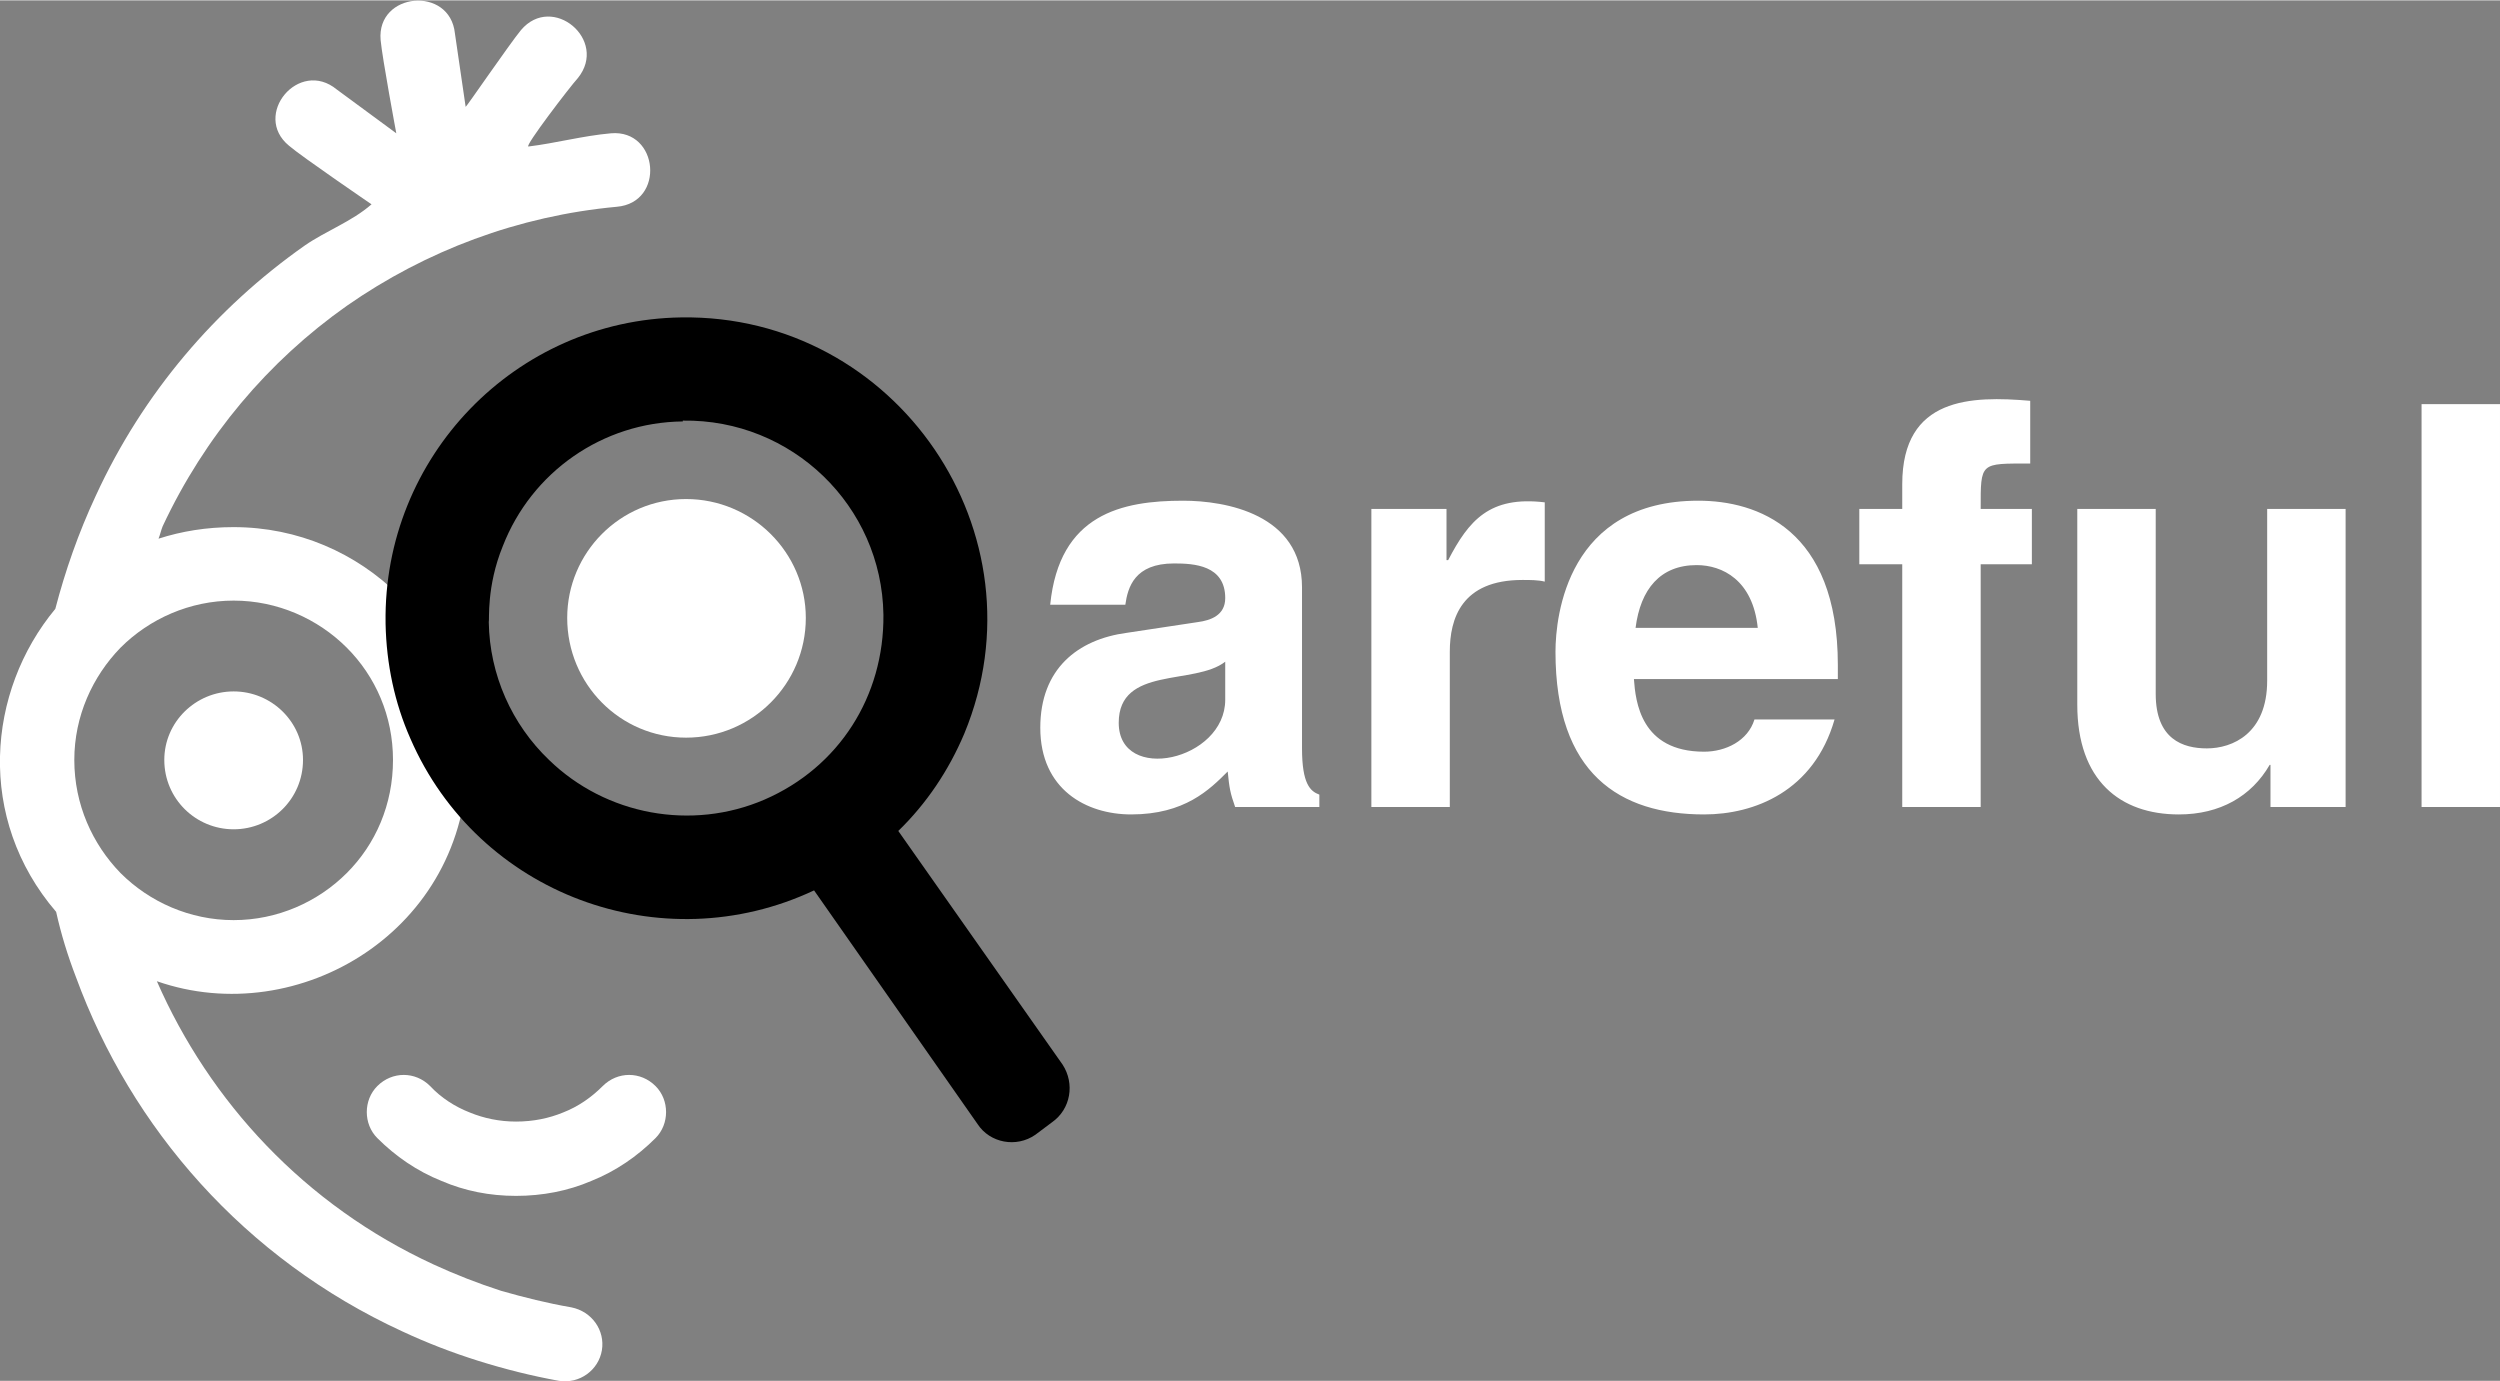 <?xml version="1.0" encoding="UTF-8"?>
<!DOCTYPE svg PUBLIC "-//W3C//DTD SVG 1.1//EN" "http://www.w3.org/Graphics/SVG/1.1/DTD/svg11.dtd">
<svg 
	xmlns="http://www.w3.org/2000/svg" 
	xml:space="preserve" 
	width="3030px" 
	height="1674px" 
	version="1.1" 
	style="shape-rendering:geometricPrecision; text-rendering:geometricPrecision; image-rendering:optimizeQuality; fill-rule:evenodd; clip-rule:evenodd"
	viewBox="0 0 3028 1672"
	xmlns:xlink="http://www.w3.org/1999/xlink"
>
	<rect x="0" y="0" width="3028" height="1672" fill="#808080" stroke="none"/>
	<defs>
		<style type="text/css">
			<![CDATA[
				.eyes {fill:#FFFFFF}
				.lens {fill:#000000}
				.text {fill:#FFFFFF}
				.face {fill:#FFFFFF; fill-rule:nonzero}
			]]>
		</style>
	</defs>
	<g id="qareful">
		<path class="eyes" d="M831 604c-80,0 -144,65 -144,144 0,80 64,145 144,145 80,0 145,-65 145,-145 0,-79 -65,-144 -145,-144z"/>
		<path class="eyes" d="M283 837c-46,0 -84,37 -84,83 0,47 38,84 84,84 46,0 84,-37 84,-84 0,-46 -38,-83 -84,-83z"/>
		<path class="text" d="M1577 711c0,-89 -93,-105 -144,-105 -74,0 -150,16 -161,126l91 0c3,-21 11,-50 59,-50 24,0 62,2 62,42 0,21 -18,27 -33,29l-86 13c-60,8 -105,44 -105,115 0,75 56,105 110,105 65,0 95,-30 117,-52 2,20 3,26 9,43l102 0 0 -15c-11,-4 -21,-13 -21,-56l0 -195zm-93 136c0,74 -129,102 -129,28 0,-69 92,-45 129,-74l0 46zm177 130l95 0 0 -188c0,-40 14,-87 88,-87 9,0 19,0 27,2l0 -96c-67,-8 -92,22 -117,70l-2 0 0 -62 -91 0 0 361zm464 -106c-8,26 -35,39 -61,39 -77,0 -83,-61 -85,-88l247 0 0 -17c0,-165 -98,-199 -169,-199 -158,0 -173,139 -173,183 0,148 78,197 180,197 61,0 133,-28 158,-115l-97 0zm-144 -111c6,-47 30,-76 74,-76 31,0 68,18 74,76l-148 0zm418 -77l62 0 0 -67 -62 0c0,-57 -1,-55 60,-55l0 -76c-71,-6 -155,-5 -155,101l0 30 -52 0 0 67 52 0 0 294 95 0 0 -294zm442 -67l-95 0 0 208c0,64 -42,82 -73,82 -29,0 -62,-11 -62,-66l0 -224 -95 0 0 237c0,92 52,133 123,133 50,0 88,-22 110,-60l1 0 0 51 91 0 0 -361zm187 -127l-95 0 0 488 95 0 0 -488z"/>
		<path class="face" d="M730 1315c18,-18 46,-18 64,0 17,17 17,46 0,63 -22,22 -48,40 -78,52 -28,12 -59,18 -91,18 -32,0 -62,-6 -90,-18 -30,-12 -56,-30 -78,-52 -17,-17 -17,-46 0,-63 18,-18 46,-18 64,0 13,14 30,25 48,32 17,7 36,11 56,11 21,0 40,-4 57,-11 18,-7 34,-18 48,-32zm-447 -677c-33,0 -63,5 -91,14 2,-5 3,-10 5,-15 51,-109 128,-200 223,-267 96,-67 208,-109 327,-120 59,-5 51,-94 -7,-89 -34,3 -67,12 -100,16 -5,0 50,-72 60,-83 37,-46 -31,-103 -69,-58 -14,17 -66,93 -67,93l-13 -89c-6,-58 -95,-50 -90,8 2,22 19,113 19,113l-72 -53c-46,-38 -103,31 -58,68 15,13 100,71 100,71 -24,21 -55,32 -81,50 -108,76 -196,179 -253,303 -21,45 -37,91 -49,137 -83,100 -96,254 1,367 6,27 14,53 24,79 67,183 204,341 395,429 30,14 61,26 93,36 32,10 64,18 97,24 25,4 48,-13 52,-37 4,-24 -12,-47 -37,-52 -29,-5 -57,-12 -85,-20 -28,-9 -56,-20 -82,-32 -156,-72 -271,-197 -335,-343 172,60 376,-62 376,-268 0,-156 -127,-282 -283,-282zm-137 146c35,-35 84,-57 137,-57 53,0 102,22 137,57 35,35 56,83 56,136 0,54 -21,102 -56,137 -35,35 -84,57 -137,57 -53,0 -102,-22 -137,-57 -34,-35 -56,-83 -56,-137 0,-53 22,-101 56,-136z"/>
		<path class="lens" d="M665 920c-45,-43 -72,-103 -73,-167l0 0c1,-2 -3,-43 17,-92 35,-90 121,-150 218,-151l0 -1c132,-2 241,103 243,235l0 0c1,99 -54,185 -144,224l0 0c-88,38 -192,19 -261,-48zm423 86l199 283c15,23 10,54 -13,70l-20 15c-23,16 -55,10 -70,-13l-198 -283c-185,87 -407,5 -489,-184 -19,-43 -29,-90 -30,-139l0 -1 0 0c-3,-201 157,-367 358,-370 261,-4 443,262 343,504 -19,45 -46,85 -80,118z"/>
	</g>
</svg>
